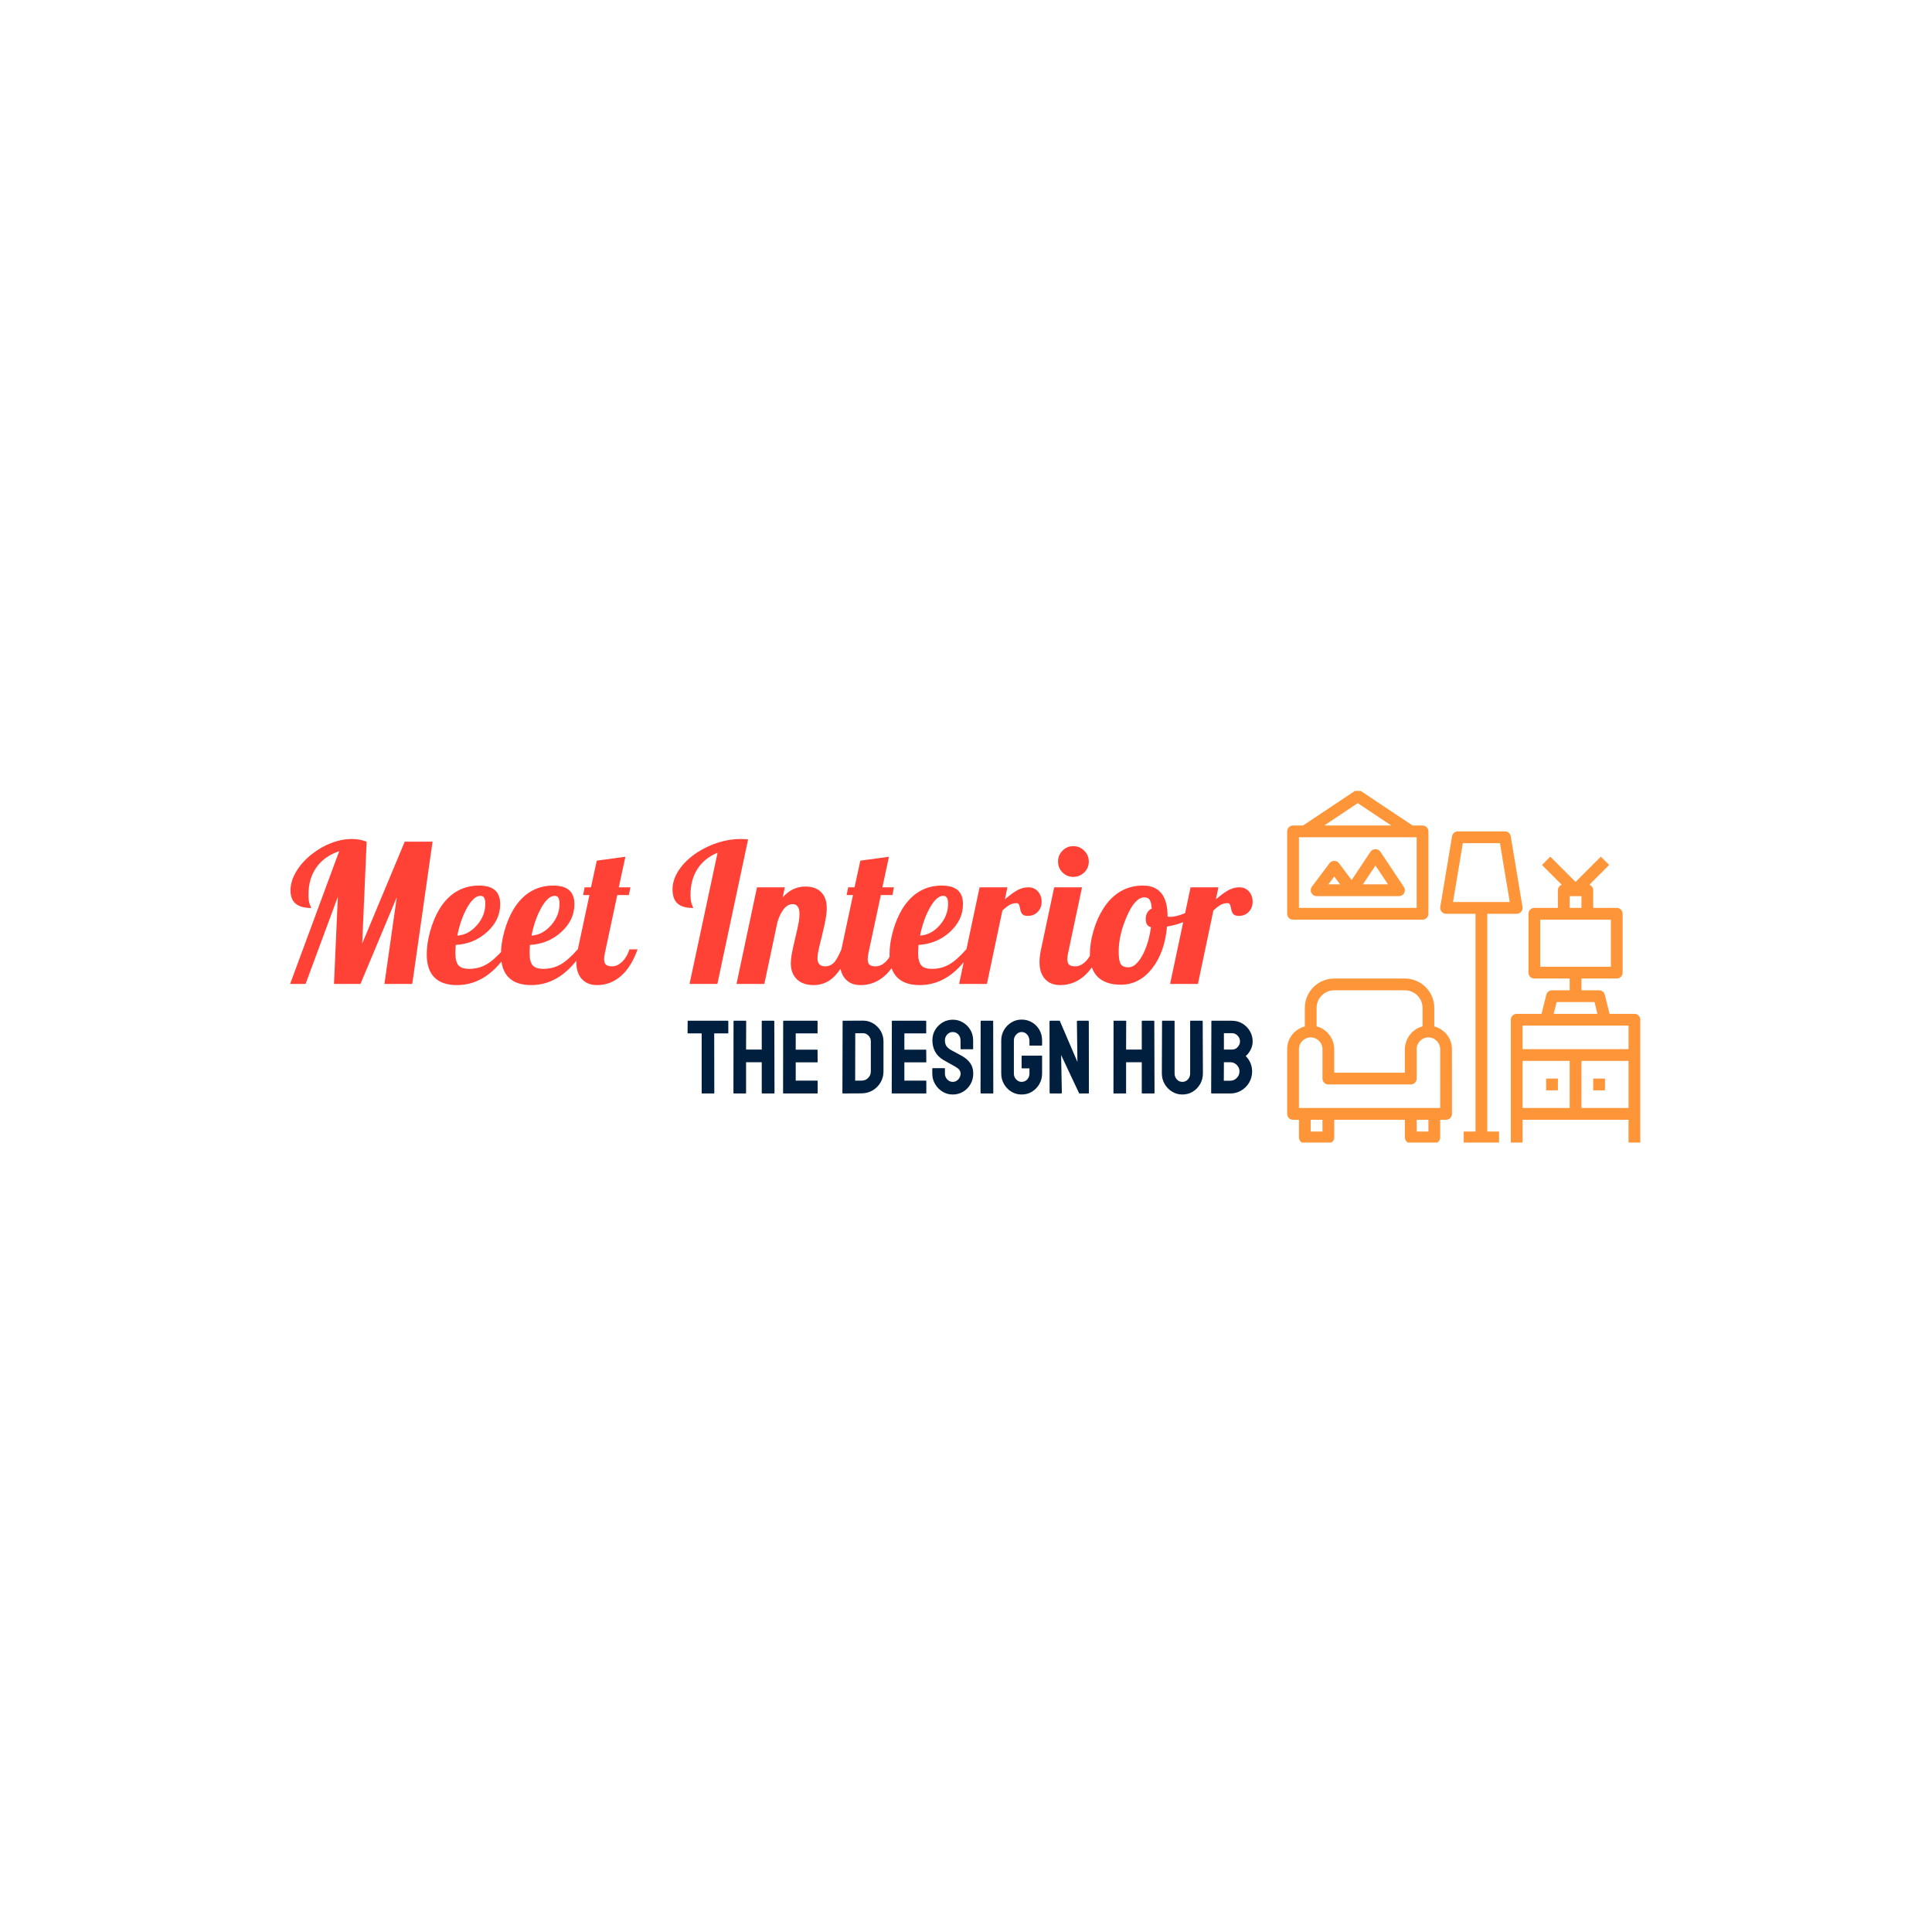 <svg xmlns="http://www.w3.org/2000/svg" version="1.1" xmlns:xlink="http://www.w3.org/1999/xlink" xmlns:svgjs="http://svgjs.dev/svgjs" width="1000" height="1000" viewBox="0 0 1000 1000"><rect width="1000" height="1000" fill="#ffffff"></rect><g transform="matrix(0.7,0,0,0.7,149.576,409.39)"><svg viewBox="0 0 396 103" data-background-color="#ffffff" preserveAspectRatio="xMidYMid meet" height="260" width="1000" xmlns="http://www.w3.org/2000/svg" xmlns:xlink="http://www.w3.org/1999/xlink"><g id="tight-bounds" transform="matrix(1,0,0,1,0.24,-0.221)"><svg viewBox="0 0 395.52 103.442" height="103.442" width="395.52"><g><svg viewBox="0 0 554.787 145.095" height="103.442" width="395.52"><g transform="matrix(1,0,0,1,0,20.053)"><svg viewBox="0 0 395.52 104.989" height="104.989" width="395.52"><g><svg viewBox="0 0 395.52 104.989" height="104.989" width="395.52"><g><svg viewBox="0 0 395.52 60.031" height="60.031" width="395.52"><g transform="matrix(1,0,0,1,0,0)"><svg width="395.52" viewBox="3.35 -37.5 249.02 37.8" height="60.031" data-palette-color="#ff4136"><path d="M22-10.45L33-36.8 40.2-36.8 34.95 0 27.75 0 30.95-22.45 21.55 0 14.7 0 15.7-22.55 7.35 0 3.35 0 16.05-34.35Q12.2-33.05 10.15-30.15 8.1-27.25 8.1-23.1L8.1-23.1Q8.1-22.1 8.22-21.38 8.35-20.65 8.65-20.05L8.65-20.05Q8.75-19.85 8.78-19.78 8.8-19.7 8.8-19.65L8.8-19.65Q6.1-19.65 4.78-20.78 3.45-21.9 3.45-24.2L3.45-24.2Q3.45-26.6 4.93-29.08 6.4-31.55 9-33.6L9-33.6Q11.35-35.45 14.05-36.48 16.75-37.5 19.35-37.5L19.35-37.5Q20.3-37.5 21.28-37.33 22.25-37.15 23.15-36.8L23.15-36.8 22-10.45ZM57.7-20.65L57.7-20.65Q57.7-16.5 54.3-13.43 50.9-10.35 46.2-10.1L46.2-10.1Q46.15-9.25 46.12-8.83 46.1-8.4 46.1-8.1L46.1-8.1Q46.1-5.8 46.87-4.85 47.65-3.9 49.7-3.9L49.7-3.9Q52.05-3.9 54.02-4.98 56-6.05 58.55-8.95L58.55-8.95 60.25-8.95Q57.35-4.25 53.95-1.98 50.55 0.3 46.5 0.3L46.5 0.3Q42.65 0.3 40.67-1.7 38.7-3.7 38.7-7.65L38.7-7.65Q38.7-10.5 39.6-13.7 40.5-16.9 42-19.4L42-19.4Q43.85-22.4 46.42-23.93 49-25.45 52.2-25.45L52.2-25.45Q54.95-25.45 56.32-24.28 57.7-23.1 57.7-20.65ZM52.6-22.8L52.6-22.8Q50.9-22.8 49.17-19.78 47.45-16.75 46.6-12.5L46.6-12.5Q49.5-12.7 51.67-15.18 53.85-17.65 53.85-20.75L53.85-20.75Q53.85-21.8 53.55-22.3 53.25-22.8 52.6-22.8ZM76.9-20.65L76.9-20.65Q76.9-16.5 73.5-13.43 70.1-10.35 65.4-10.1L65.4-10.1Q65.35-9.25 65.32-8.83 65.3-8.4 65.3-8.1L65.3-8.1Q65.3-5.8 66.07-4.85 66.85-3.9 68.9-3.9L68.9-3.9Q71.25-3.9 73.22-4.98 75.2-6.05 77.75-8.95L77.75-8.95 79.45-8.95Q76.55-4.25 73.15-1.98 69.75 0.3 65.7 0.3L65.7 0.3Q61.85 0.3 59.87-1.7 57.9-3.7 57.9-7.65L57.9-7.65Q57.9-10.5 58.8-13.7 59.7-16.9 61.2-19.4L61.2-19.4Q63.05-22.4 65.62-23.93 68.2-25.45 71.4-25.45L71.4-25.45Q74.15-25.45 75.52-24.28 76.9-23.1 76.9-20.65ZM71.8-22.8L71.8-22.8Q70.1-22.8 68.37-19.78 66.65-16.75 65.8-12.5L65.8-12.5Q68.7-12.7 70.87-15.18 73.05-17.65 73.05-20.75L73.05-20.75Q73.05-21.8 72.75-22.3 72.45-22.8 71.8-22.8ZM79.14-23L79.54-25 81.19-25 82.69-31.9 90.09-32.9 88.39-25 91.39-25 90.99-23 87.99-23 84.79-8Q84.69-7.55 84.64-7.18 84.59-6.8 84.59-6.4L84.59-6.4Q84.59-5.4 85.07-4.98 85.54-4.55 86.64-4.55L86.64-4.55Q88.04-4.55 89.29-5.78 90.54-7 91.14-8.95L91.14-8.95 93.24-8.95Q91.64-4.4 88.94-2.05 86.24 0.3 82.74 0.3L82.74 0.3Q80.24 0.3 78.82-1.28 77.39-2.85 77.39-5.7L77.39-5.7Q77.39-6.35 77.49-7.18 77.59-8 77.79-8.95L77.79-8.95 80.79-23 79.14-23ZM108.64-34L108.64-34Q111.19-35.65 114.11-36.58 117.04-37.5 119.84-37.5L119.84-37.5Q120.19-37.5 120.61-37.48 121.04-37.45 121.84-37.4L121.84-37.4 113.89 0 106.69 0 113.94-33.95Q110.54-32.55 108.74-29.75 106.94-26.95 106.94-23.05L106.94-23.05Q106.94-22.1 107.06-21.4 107.19-20.7 107.49-20.05L107.49-20.05Q107.59-19.85 107.61-19.78 107.64-19.7 107.64-19.65L107.64-19.65Q104.84-19.65 103.56-20.83 102.29-22 102.29-24.5L102.29-24.5Q102.29-27 103.96-29.5 105.64-32 108.64-34ZM132.89-5.35L132.89-5.35Q132.89-6.25 133.11-7.6 133.34-8.95 134.04-11.9L134.04-11.9Q134.74-14.75 134.94-16 135.14-17.25 135.14-18.1L135.14-18.1Q135.14-19.35 134.69-20 134.24-20.65 133.34-20.65L133.34-20.65Q132.14-20.65 131.11-19.43 130.09-18.2 129.44-16.05L129.44-16.05 126.04 0 118.84 0 124.14-25 131.34-25 130.79-22.4Q132.04-23.8 133.49-24.5 134.94-25.2 136.64-25.2L136.64-25.2Q139.29-25.2 140.74-23.75 142.19-22.3 142.19-19.55L142.19-19.55Q142.19-18.4 141.91-16.82 141.64-15.25 140.84-12L140.84-12Q140.19-9.45 139.99-8.4 139.79-7.35 139.79-6.65L139.79-6.65Q139.79-5.6 140.29-5.08 140.79-4.55 141.79-4.55L141.79-4.55Q143.04-4.55 143.94-5.4 144.84-6.25 145.99-8.95L145.99-8.95 148.09-8.95Q146.49-4.3 144.21-2 141.94 0.3 138.79 0.3L138.79 0.3Q135.99 0.3 134.44-1.23 132.89-2.75 132.89-5.35ZM147.33-23L147.73-25 149.38-25 150.88-31.9 158.28-32.9 156.58-25 159.58-25 159.18-23 156.18-23 152.98-8Q152.88-7.55 152.83-7.18 152.78-6.8 152.78-6.4L152.78-6.4Q152.78-5.4 153.26-4.98 153.73-4.55 154.83-4.55L154.83-4.55Q156.23-4.55 157.48-5.78 158.73-7 159.33-8.95L159.33-8.95 161.43-8.95Q159.83-4.4 157.13-2.05 154.43 0.3 150.93 0.3L150.93 0.3Q148.43 0.3 147.01-1.28 145.58-2.85 145.58-5.7L145.58-5.7Q145.58-6.35 145.68-7.18 145.78-8 145.98-8.95L145.98-8.95 148.98-23 147.33-23ZM177.43-20.65L177.43-20.65Q177.43-16.5 174.03-13.43 170.63-10.35 165.93-10.1L165.93-10.1Q165.88-9.25 165.86-8.83 165.83-8.4 165.83-8.1L165.83-8.1Q165.83-5.8 166.61-4.85 167.38-3.9 169.43-3.9L169.43-3.9Q171.78-3.9 173.76-4.98 175.73-6.05 178.28-8.95L178.28-8.95 179.98-8.95Q177.08-4.25 173.68-1.98 170.28 0.3 166.23 0.3L166.23 0.3Q162.38 0.3 160.41-1.7 158.43-3.7 158.43-7.65L158.43-7.65Q158.43-10.5 159.33-13.7 160.23-16.9 161.73-19.4L161.73-19.4Q163.58-22.4 166.16-23.93 168.73-25.45 171.93-25.45L171.93-25.45Q174.68-25.45 176.06-24.28 177.43-23.1 177.43-20.65ZM172.33-22.8L172.33-22.8Q170.63-22.8 168.91-19.78 167.18-16.75 166.33-12.5L166.33-12.5Q169.23-12.7 171.41-15.18 173.58-17.65 173.58-20.75L173.58-20.75Q173.58-21.8 173.28-22.3 172.98-22.8 172.33-22.8ZM187.63-19L183.63 0 176.43 0 181.73-25 188.93-25 188.28-21.9Q190.48-23.75 191.75-24.38 193.03-25 194.33-25L194.33-25Q195.88-25 196.83-23.93 197.78-22.85 197.78-21.25L197.78-21.25Q197.78-19.7 196.78-18.65 195.78-17.6 194.18-17.6L194.18-17.6Q193.33-17.6 192.85-18 192.38-18.4 192.18-19.65L192.18-19.65Q192.03-20.45 191.83-20.68 191.63-20.9 191.28-20.9L191.28-20.9Q190.43-20.9 189.68-20.55 188.93-20.2 187.63-19L187.63-19ZM209.98-31.65L209.98-31.65Q209.98-30 208.8-28.85 207.63-27.7 205.98-27.7L205.98-27.7Q204.33-27.7 203.18-28.85 202.03-30 202.03-31.65L202.03-31.65Q202.03-33.3 203.18-34.48 204.33-35.65 205.98-35.65L205.98-35.65Q207.63-35.65 208.8-34.48 209.98-33.3 209.98-31.65ZM197.23-5.7L197.23-5.7Q197.23-6.35 197.33-7.18 197.43-8 197.63-8.95L197.63-8.95 201.03-25 208.23-25 204.63-8Q204.53-7.55 204.48-7.18 204.43-6.8 204.43-6.4L204.43-6.4Q204.43-5.4 204.9-4.98 205.38-4.55 206.48-4.55L206.48-4.55Q207.88-4.55 209.13-5.78 210.38-7 210.98-8.95L210.98-8.95 213.08-8.95Q211.48-4.4 208.78-2.05 206.08 0.3 202.58 0.3L202.58 0.3Q200.08 0.3 198.65-1.28 197.23-2.85 197.23-5.7ZM210.27-7.7L210.27-7.7Q210.27-10.55 211.2-13.75 212.12-16.95 213.72-19.45L213.72-19.45Q215.57-22.4 218.17-23.93 220.77-25.45 223.97-25.45L223.97-25.45Q227.17-25.45 228.77-23.45 230.37-21.45 230.37-17.45L230.37-17.45Q230.47-17.4 230.6-17.38 230.72-17.35 230.92-17.35L230.92-17.35Q232.47-17.35 234.62-18.2 236.77-19.05 238.62-20.35L238.62-20.35 239.07-19Q237.67-17.5 235.35-16.4 233.02-15.3 230.22-14.85L230.22-14.85Q229.62-8.1 226.32-3.95 223.02 0.2 218.27 0.2L218.27 0.2Q214.37 0.2 212.32-1.8 210.27-3.8 210.27-7.7ZM224.37-22.4L224.37-22.4Q221.97-22.4 219.85-17.55 217.72-12.7 217.72-8.35L217.72-8.35Q217.72-6 218.25-5.15 218.77-4.3 220.27-4.3L220.27-4.3Q222.12-4.3 223.8-7.3 225.47-10.3 226.07-14.7L226.07-14.7Q225.37-14.85 225.05-15.38 224.72-15.9 224.72-16.8L224.72-16.8Q224.72-17.75 225.12-18.45 225.52-19.15 226.27-19.5L226.27-19.5Q226.17-21.1 225.75-21.75 225.32-22.4 224.37-22.4ZM242.22-19L238.22 0 231.02 0 236.32-25 243.52-25 242.87-21.9Q245.07-23.75 246.35-24.38 247.62-25 248.92-25L248.92-25Q250.47-25 251.42-23.93 252.37-22.85 252.37-21.25L252.37-21.25Q252.37-19.7 251.37-18.65 250.37-17.6 248.77-17.6L248.77-17.6Q247.92-17.6 247.45-18 246.97-18.4 246.77-19.65L246.77-19.65Q246.62-20.45 246.42-20.68 246.22-20.9 245.87-20.9L245.87-20.9Q245.02-20.9 244.27-20.55 243.52-20.2 242.22-19L242.22-19Z" opacity="1" transform="matrix(1,0,0,1,0,0)" fill="#ff4136" class="undefined-text-0" data-fill-palette-color="primary" id="text-0"></path></svg></g></svg></g><g transform="matrix(1,0,0,1,163.31,74.203)"><svg viewBox="0 0 232.21 30.787" height="30.787" width="232.21"><g transform="matrix(1,0,0,1,0,0)"><svg width="232.21" viewBox="0.05 -35.35 270.37 35.85" height="30.787" data-palette-color="#001f3f"><path d="M12.65 0L7 0Q6.8 0 6.8-0.25L6.8-0.25 6.8-28.75 0.3-28.75Q0.05-28.75 0.05-29L0.05-29 0.1-34.6Q0.1-34.8 0.3-34.8L0.3-34.8 19.3-34.8Q19.55-34.8 19.55-34.6L19.55-34.6 19.55-29Q19.55-28.75 19.35-28.75L19.35-28.75 12.8-28.75 12.85-0.25Q12.85 0 12.65 0L12.65 0ZM27.85 0L22.2 0Q22 0 22-0.25L22-0.25 22.05-34.6Q22.05-34.8 22.3-34.8L22.3-34.8 27.85-34.8Q28.1-34.8 28.1-34.6L28.1-34.6 28.05-21 35.55-21 35.55-34.6Q35.55-34.8 35.75-34.8L35.75-34.8 41.3-34.8Q41.55-34.8 41.55-34.6L41.55-34.6 41.65-0.25Q41.65 0 41.4 0L41.4 0 35.8 0Q35.55 0 35.55-0.25L35.55-0.25 35.55-14.95 28.05-14.95 28.05-0.25Q28.05 0 27.85 0L27.85 0ZM62.1 0L45.95 0Q45.75 0 45.75-0.25L45.75-0.25 45.8-34.6Q45.8-34.8 46-34.8L46-34.8 62.05-34.8Q62.25-34.8 62.25-34.55L62.25-34.55 62.25-28.95Q62.25-28.75 62.05-28.75L62.05-28.75 51.8-28.75 51.8-20.95 62.05-20.95Q62.25-20.95 62.25-20.75L62.25-20.75 62.3-15.1Q62.3-14.9 62.1-14.9L62.1-14.9 51.8-14.9 51.8-6.15 62.1-6.15Q62.3-6.15 62.3-5.9L62.3-5.9 62.3-0.2Q62.3 0 62.1 0L62.1 0ZM83.34-0.05L74.39 0Q74.14 0 74.14-0.25L74.14-0.25 74.24-34.6Q74.24-34.8 74.44-34.8L74.44-34.8 83.79-34.85Q86.54-34.9 88.82-33.55 91.09-32.2 92.44-29.93 93.79-27.65 93.79-24.9L93.79-24.9 93.79-10.55Q93.79-7.65 92.39-5.28 90.99-2.9 88.64-1.5 86.29-0.1 83.34-0.05L83.34-0.05ZM80.29-28.8L80.24-6.15 83.34-6.15Q85.19-6.15 86.47-7.45 87.74-8.75 87.74-10.55L87.74-10.55 87.74-24.95Q87.74-26.55 86.57-27.73 85.39-28.9 83.79-28.85L83.79-28.85 80.29-28.8ZM114.09 0L97.94 0Q97.74 0 97.74-0.25L97.74-0.25 97.79-34.6Q97.79-34.8 97.99-34.8L97.99-34.8 114.04-34.8Q114.24-34.8 114.24-34.55L114.24-34.55 114.24-28.95Q114.24-28.75 114.04-28.75L114.04-28.75 103.79-28.75 103.79-20.95 114.04-20.95Q114.24-20.95 114.24-20.75L114.24-20.75 114.29-15.1Q114.29-14.9 114.09-14.9L114.09-14.9 103.79-14.9 103.79-6.15 114.09-6.15Q114.29-6.15 114.29-5.9L114.29-5.9 114.29-0.2Q114.29 0 114.09 0L114.09 0ZM126.94 0.5L126.94 0.5Q124.24 0.5 122.01-0.88 119.79-2.25 118.46-4.53 117.14-6.8 117.14-9.55L117.14-9.55 117.14-11.85Q117.14-12.1 117.39-12.1L117.39-12.1 122.99-12.1Q123.19-12.1 123.19-11.85L123.19-11.85 123.19-9.55Q123.19-7.9 124.29-6.73 125.39-5.55 126.94-5.55L126.94-5.55Q128.49-5.55 129.59-6.75 130.69-7.95 130.69-9.55L130.69-9.55Q130.69-11.4 128.29-12.75L128.29-12.75Q127.49-13.2 125.79-14.15 124.09-15.1 122.59-15.95L122.59-15.95Q119.84-17.55 118.51-19.98 117.19-22.4 117.19-25.45L117.19-25.45Q117.19-28.25 118.54-30.48 119.89-32.7 122.11-34 124.34-35.3 126.94-35.3L126.94-35.3Q129.59-35.3 131.81-33.98 134.04-32.65 135.36-30.43 136.69-28.2 136.69-25.45L136.69-25.45 136.69-21.35Q136.69-21.15 136.49-21.15L136.49-21.15 130.89-21.15Q130.69-21.15 130.69-21.35L130.69-21.35 130.64-25.45Q130.64-27.2 129.54-28.3 128.44-29.4 126.94-29.4L126.94-29.4Q125.39-29.4 124.29-28.23 123.19-27.05 123.19-25.45L123.19-25.45Q123.19-23.8 123.89-22.7 124.59-21.6 126.44-20.6L126.44-20.6Q126.69-20.45 127.41-20.08 128.14-19.7 128.99-19.23 129.84-18.75 130.51-18.4 131.19-18.05 131.34-17.95L131.34-17.95Q133.84-16.55 135.29-14.53 136.74-12.5 136.74-9.55L136.74-9.55Q136.74-6.7 135.41-4.42 134.09-2.15 131.86-0.83 129.64 0.5 126.94 0.5ZM146.13 0L140.48 0Q140.23 0 140.23-0.25L140.23-0.25 140.28-34.6Q140.28-34.8 140.48-34.8L140.48-34.8 146.08-34.8Q146.28-34.8 146.28-34.6L146.28-34.6 146.33-0.25Q146.33 0 146.13 0L146.13 0ZM159.88 0.5L159.88 0.5Q157.18 0.5 154.98-0.85 152.78-2.2 151.46-4.48 150.13-6.75 150.13-9.55L150.13-9.55 150.13-25.4Q150.13-28.1 151.46-30.38 152.78-32.65 155.01-34 157.23-35.35 159.88-35.35L159.88-35.35Q162.63-35.35 164.86-34.02 167.08-32.7 168.38-30.45 169.68-28.2 169.68-25.4L169.68-25.4 169.68-23.1Q169.68-22.9 169.43-22.9L169.43-22.9 163.83-22.9Q163.63-22.9 163.63-23.1L163.63-23.1 163.63-25Q163.63-26.9 162.56-28.15 161.48-29.4 159.88-29.4L159.88-29.4Q158.43-29.4 157.31-28.2 156.18-27 156.18-25.4L156.18-25.4 156.18-9.55Q156.18-7.9 157.28-6.73 158.38-5.55 159.88-5.55L159.88-5.55Q161.48-5.55 162.56-6.7 163.63-7.85 163.63-9.55L163.63-9.55 163.63-12 160.13-12Q159.88-12 159.88-12.25L159.88-12.25 159.88-17.85Q159.88-18.1 160.13-18.1L160.13-18.1 169.48-18.1Q169.68-18.1 169.68-17.85L169.68-17.85 169.68-9.55Q169.68-6.75 168.36-4.48 167.03-2.2 164.83-0.85 162.63 0.5 159.88 0.5ZM178.68 0L173.68 0Q173.28 0 173.28-0.35L173.28-0.35 173.23-34.4Q173.23-34.8 173.63-34.8L173.63-34.8 178.13-34.8 186.58-15.1 186.33-34.4Q186.33-34.8 186.78-34.8L186.78-34.8 191.73-34.8Q192.03-34.8 192.03-34.4L192.03-34.4 192.08-0.3Q192.08 0 191.83 0L191.83 0 187.43 0 178.78-18.4 179.13-0.4Q179.13 0 178.68 0L178.68 0ZM209.67 0L204.02 0Q203.82 0 203.82-0.25L203.82-0.25 203.87-34.6Q203.87-34.8 204.12-34.8L204.12-34.8 209.67-34.8Q209.92-34.8 209.92-34.6L209.92-34.6 209.87-21 217.37-21 217.37-34.6Q217.37-34.8 217.57-34.8L217.57-34.8 223.12-34.8Q223.37-34.8 223.37-34.6L223.37-34.6 223.47-0.25Q223.47 0 223.22 0L223.22 0 217.62 0Q217.37 0 217.37-0.25L217.37-0.25 217.37-14.95 209.87-14.95 209.87-0.25Q209.87 0 209.67 0L209.67 0ZM236.77 0.5L236.77 0.5Q234.12 0.5 231.87-0.88 229.62-2.25 228.3-4.55 226.97-6.85 226.97-9.6L226.97-9.6 227.07-34.6Q227.07-34.8 227.27-34.8L227.27-34.8 232.87-34.8Q233.07-34.8 233.07-34.6L233.07-34.6 233.07-9.6Q233.07-7.9 234.15-6.73 235.22-5.55 236.77-5.55L236.77-5.55Q238.37-5.55 239.45-6.73 240.52-7.9 240.52-9.6L240.52-9.6 240.52-34.6Q240.52-34.8 240.72-34.8L240.72-34.8 246.32-34.8Q246.52-34.8 246.52-34.6L246.52-34.6 246.62-9.6Q246.62-6.8 245.3-4.5 243.97-2.2 241.75-0.85 239.52 0.5 236.77 0.5ZM259.72 0L250.77 0Q250.57 0 250.57-0.25L250.57-0.25 250.67-34.6Q250.67-34.8 250.87-34.8L250.87-34.8 260.47-34.8Q263.32-34.8 265.57-33.43 267.82-32.05 269.12-29.8 270.42-27.55 270.42-24.9L270.42-24.9Q270.42-22.75 269.44-20.9 268.47-19.05 267.12-17.9L267.12-17.9Q268.57-16.45 269.37-14.55 270.17-12.65 270.17-10.55L270.17-10.55Q270.17-7.65 268.77-5.25 267.37-2.85 264.99-1.43 262.62 0 259.72 0L259.72 0ZM256.67-28.85L256.67-21 260.47-21Q262.22-21 263.29-22.23 264.37-23.45 264.37-24.9L264.37-24.9Q264.37-26.5 263.22-27.68 262.07-28.85 260.47-28.85L260.47-28.85 256.67-28.85ZM256.67-14.95L256.62-6.1 259.72-6.1Q261.52-6.1 262.82-7.43 264.12-8.75 264.12-10.55L264.12-10.55Q264.12-12.35 262.82-13.65 261.52-14.95 259.72-14.95L259.72-14.95 256.67-14.95Z" opacity="1" transform="matrix(1,0,0,1,0,0)" fill="#001f3f" class="undefined-text-1" data-fill-palette-color="secondary" id="text-1"></path></svg></g></svg></g></svg></g></svg></g><g transform="matrix(1,0,0,1,409.692,0)"><svg viewBox="0 0 145.095 145.095" height="145.095" width="145.095"><g><svg xmlns="http://www.w3.org/2000/svg" xmlns:xlink="http://www.w3.org/1999/xlink" version="1.1" x="0" y="0" viewBox="2 2 60 60" style="enable-background:new 0 0 64 64;" xml:space="preserve" height="145.095" width="145.095" class="icon-icon-0" data-fill-palette-color="accent" id="icon-0"><path d="M3 58h1v3c0 0.552 0.447 1 1 1h4c0.553 0 1-0.448 1-1v-3h12v3c0 0.552 0.447 1 1 1h4c0.553 0 1-0.448 1-1v-3h1c0.553 0 1-0.448 1-1V46c0-1.858-1.279-3.411-3-3.858V39c0-2.757-2.243-5-5-5H10c-2.757 0-5 2.243-5 5v3.142c-1.721 0.447-3 2-3 3.858v11C2 57.552 2.447 58 3 58zM8 60H6v-2h2V60zM26 60h-2v-2h2V60zM7 39c0-1.654 1.346-3 3-3h12c1.654 0 3 1.346 3 3v3.126c-0.139 0.036-0.27 0.091-0.404 0.141-0.06 0.023-0.123 0.038-0.182 0.064-0.221 0.096-0.432 0.21-0.63 0.343-0.043 0.029-0.08 0.065-0.122 0.096-0.151 0.11-0.297 0.227-0.431 0.356-0.06 0.058-0.114 0.122-0.17 0.184-0.105 0.115-0.205 0.233-0.297 0.36-0.053 0.074-0.102 0.149-0.15 0.227-0.081 0.129-0.153 0.263-0.218 0.402-0.039 0.082-0.078 0.163-0.111 0.248-0.06 0.153-0.106 0.312-0.147 0.474-0.02 0.077-0.045 0.151-0.06 0.23C22.029 45.494 22 45.743 22 46v4H10v-4c0-0.257-0.029-0.506-0.076-0.75-0.015-0.079-0.04-0.153-0.06-0.23-0.041-0.162-0.087-0.321-0.147-0.474-0.033-0.085-0.072-0.166-0.111-0.248-0.066-0.139-0.138-0.272-0.218-0.402-0.048-0.077-0.097-0.153-0.15-0.227-0.091-0.127-0.192-0.245-0.297-0.36-0.057-0.062-0.11-0.126-0.17-0.184-0.134-0.13-0.28-0.246-0.431-0.356-0.042-0.031-0.079-0.067-0.122-0.096-0.198-0.133-0.409-0.247-0.63-0.343-0.059-0.026-0.122-0.041-0.182-0.064C7.27 42.217 7.139 42.162 7 42.126V39zM4 46c0-1.103 0.897-2 2-2s2 0.897 2 2v5c0 0.552 0.447 1 1 1h14c0.553 0 1-0.448 1-1v-5c0-1.103 0.897-2 2-2s2 0.897 2 2v10H4V46z" fill="#ff9539" data-fill-palette-color="accent"></path><path d="M61 40h-4.22l-0.811-3.243C55.858 36.312 55.459 36 55 36h-3v-2h6c0.553 0 1-0.448 1-1V23c0-0.552-0.447-1-1-1h-4v-3c0-0.43-0.274-0.789-0.655-0.93l3.362-3.362-1.414-1.414L51 17.586l-4.293-4.293-1.414 1.414 3.363 3.363C48.274 18.211 48 18.57 48 19v3h-4c-0.553 0-1 0.448-1 1v10c0 0.552 0.447 1 1 1h6v2h-3c-0.459 0-0.858 0.312-0.97 0.757L45.22 40H41c-0.553 0-1 0.448-1 1v6 10 5h2v-4h18v4h2v-5V47v-6C62 40.448 61.553 40 61 40zM50 20h2v2h-2V20zM45 24h12v8H45V24zM60 48v8h-8v-8H60zM47.781 38h6.438l0.5 2h-7.438L47.781 38zM42 42h18v4H42V42zM42 48h8v8h-8V48z" fill="#ff9539" data-fill-palette-color="accent"></path><rect x="54" y="51" width="2" height="2" fill="#ff9539" data-fill-palette-color="accent"></rect><rect x="46" y="51" width="2" height="2" fill="#ff9539" data-fill-palette-color="accent"></rect><path d="M41 23c0.294 0 0.573-0.129 0.763-0.354 0.19-0.225 0.272-0.521 0.224-0.811l-2-12C39.906 9.354 39.489 9 39 9h-8c-0.489 0-0.906 0.354-0.986 0.835l-2 12c-0.049 0.29 0.033 0.586 0.224 0.811C28.427 22.871 28.706 23 29 23h5v37h-2v2h6v-2h-2V23H41zM31.847 11h6.307l1.666 10h-9.639L31.847 11z" fill="#ff9539" data-fill-palette-color="accent"></path><path d="M3 24h22c0.553 0 1-0.448 1-1V9c0-0.552-0.447-1-1-1h-1.697l-8.748-5.832c-0.336-0.224-0.773-0.224-1.109 0L4.697 8H3C2.447 8 2 8.448 2 9v14C2 23.552 2.447 24 3 24zM14 4.202L19.697 8H8.303L14 4.202zM4 10h20v12H4V10z" fill="#ff9539" data-fill-palette-color="accent"></path><path d="M17.832 12.445c-0.371-0.557-1.293-0.557-1.664 0l-3.216 4.824L10.8 14.4c-0.377-0.504-1.223-0.504-1.6 0l-3 4c-0.228 0.303-0.264 0.708-0.095 1.047C6.275 19.786 6.621 20 7 20h5.997c0.001 0 0.002 0 0.003 0s0.002 0 0.003 0H21c0.369 0 0.708-0.203 0.882-0.528s0.154-0.72-0.05-1.026L17.832 12.445zM9 18l1-1.333L11 18H9zM14.868 18L17 14.803 19.132 18H14.868z" fill="#ff9539" data-fill-palette-color="accent"></path></svg></g></svg></g></svg></g><defs></defs></svg><rect width="395.52" height="103.442" fill="none" stroke="none" visibility="hidden"></rect></g></svg></g></svg>